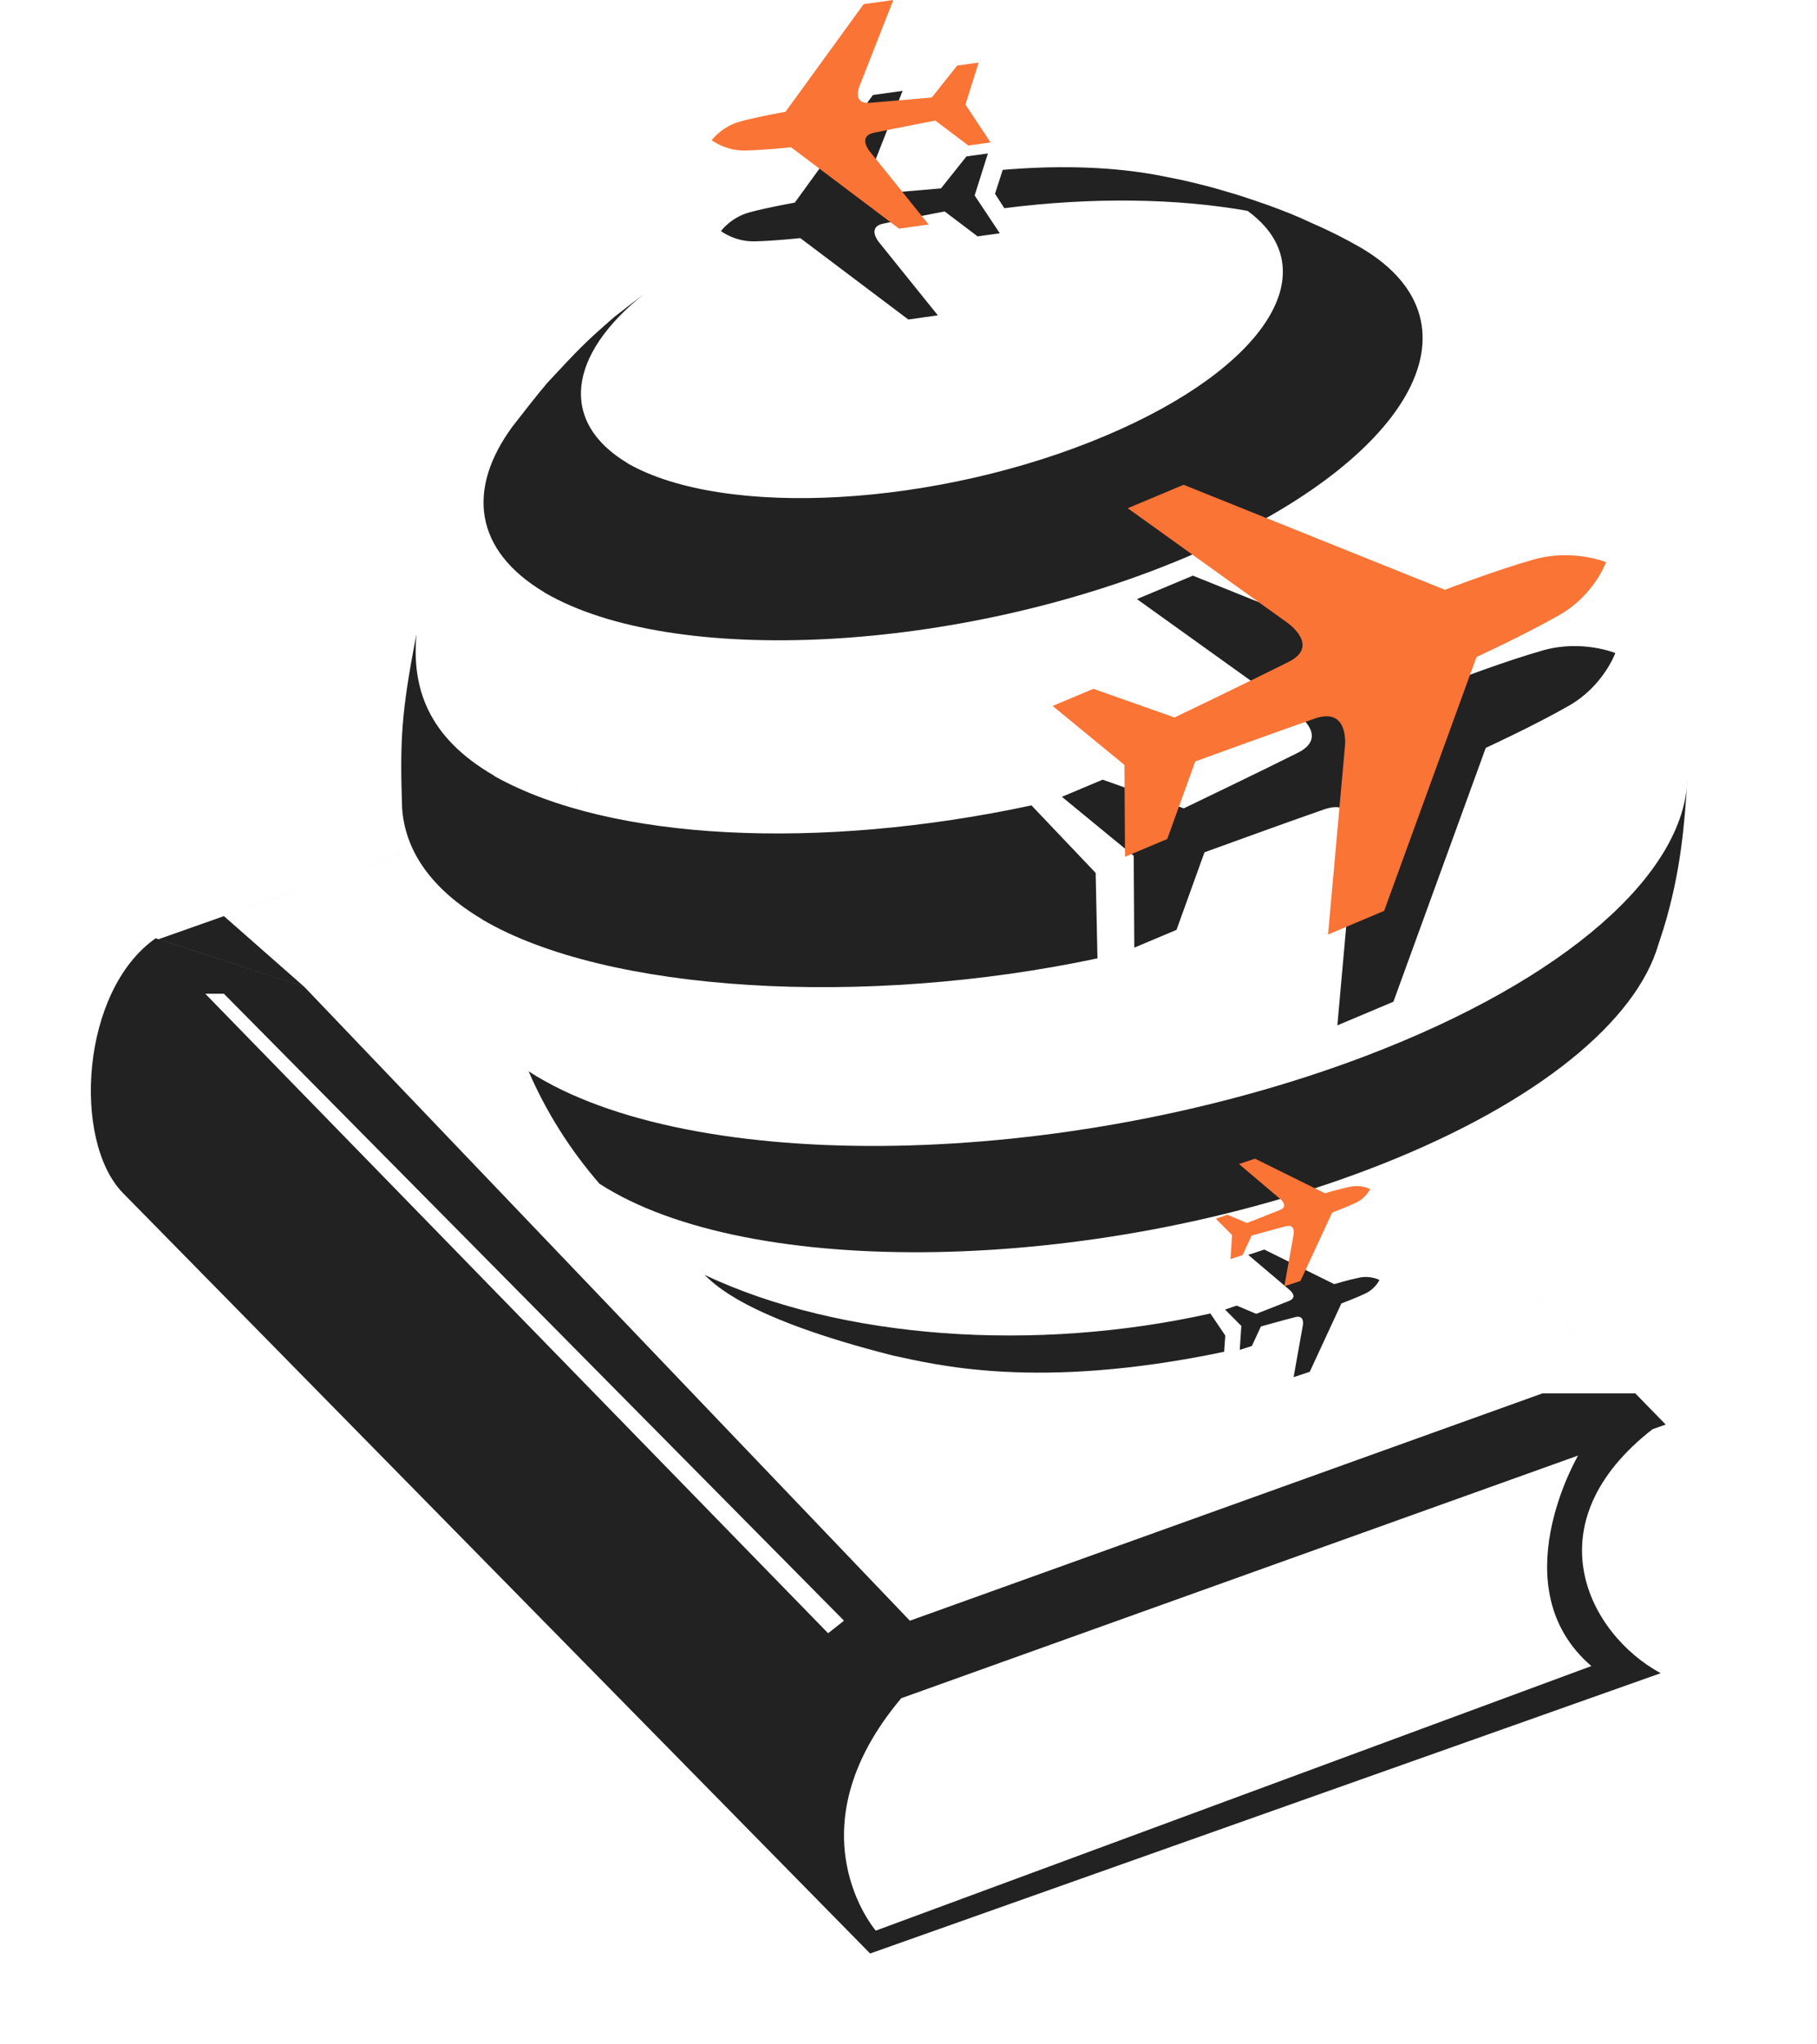 <svg width="40" height="45" viewBox="0 0 40 45" fill="none" xmlns="http://www.w3.org/2000/svg">
<g filter="url(#filter0_d_209_11)">
<path d="M36.413 29.432L36.001 28.671L33.955 28.671L20.03 33.675L6.699 19.722L3.427 18.653C1.775 19.81 1.591 23.107 2.7 24.254L19.155 41L36.559 34.83C34.974 33.972 33.688 31.531 36.413 29.433V29.432ZM18.231 33.951L4.519 19.874H4.929L18.58 33.674L18.23 33.951H18.231ZM19.279 40.496C19.279 40.496 17.381 38.301 19.84 35.381L34.741 30.039C34.741 30.039 33.027 32.953 35.033 34.673L19.279 40.497V40.496ZM6.699 19.722L4.929 18.165L20.431 12.687L36.001 28.671L36.412 29.432C36.4 29.442 36.388 29.451 36.376 29.461L36.669 29.357L20.431 12.687L3.492 18.673L6.698 19.721L6.699 19.722Z" fill="#222222"/>
</g>
<g filter="url(#filter1_d_209_11)">
<path d="M11.279 7.392C11.507 7.102 11.808 6.709 12.048 6.428C12.769 5.654 12.863 5.553 13.519 4.981C13.713 4.83 13.944 4.648 14.17 4.477C12.505 5.81 12.293 7.286 13.82 8.198C13.818 8.198 13.818 8.198 13.818 8.2C15.954 9.418 20.636 9.155 24.33 7.595C27.908 6.085 29.229 3.925 27.463 2.641C25.912 2.366 24.064 2.335 22.109 2.582L21.905 2.265L22.074 1.739C23.224 1.641 24.316 1.665 25.259 1.817C25.487 1.853 25.788 1.916 26.012 1.961C26.446 2.061 26.682 2.121 26.965 2.207C27.254 2.289 27.501 2.37 27.931 2.521C28.353 2.678 28.535 2.749 28.873 2.908C29.252 3.071 29.619 3.256 29.974 3.461C32.788 5.135 31.038 8.19 26.073 10.282C21.122 12.368 14.813 12.696 11.986 11.042C11.985 11.04 11.981 11.037 11.973 11.035H11.979C10.434 10.11 10.272 8.768 11.279 7.392ZM24.16 19.095L24.12 17.214L22.707 15.728C18.039 16.728 13.451 16.514 10.9 15.092C10.891 15.083 10.87 15.073 10.861 15.064C9.417 14.223 9.06 13.137 9.169 11.958C8.831 13.684 8.803 14.306 8.852 15.783C8.912 16.708 9.477 17.561 10.613 18.234L10.622 18.243C13.342 19.843 19.008 20.19 24.16 19.095ZM30.053 21.248C23.464 23.748 15.219 23.895 11.637 21.582C12.024 22.476 12.55 23.31 13.198 24.057C16.485 26.18 24.054 26.044 30.099 23.75C33.637 22.409 35.869 20.624 36.456 18.951L36.62 18.447C37.011 17.171 37.084 16.108 37.146 15.162C37.075 17.216 34.517 19.551 30.053 21.248ZM15.509 26.062C15.716 26.249 16.367 27.005 19.666 27.84C20.557 28.026 22.802 28.625 26.949 27.755L26.974 27.398L26.646 26.912C22.798 27.773 18.525 27.485 15.509 26.062ZM25.029 11.187L28.533 13.699C28.533 13.699 29.282 14.21 28.575 14.568C27.87 14.923 26.061 15.793 26.061 15.793L24.274 15.162L23.377 15.539L24.958 16.838L24.971 18.859L25.9 18.468L26.516 16.761C26.516 16.761 28.408 16.072 29.159 15.813C29.913 15.559 29.812 16.427 29.812 16.427L29.441 20.57L30.675 20.05L32.708 14.462C32.708 14.462 33.785 13.967 34.544 13.531C35.301 13.096 35.56 12.374 35.56 12.374C35.56 12.374 34.822 12.073 33.971 12.315C33.121 12.555 32.012 12.982 32.012 12.982L26.26 10.671L25.029 11.187ZM17.618 3.241L19.996 5.033L20.646 4.941L19.351 3.333C19.351 3.333 19.07 3 19.449 2.921C19.83 2.841 20.796 2.654 20.796 2.654L21.521 3.203L22.01 3.135L21.456 2.302L21.748 1.378L21.276 1.443L20.716 2.146C20.716 2.146 19.733 2.233 19.346 2.264C18.957 2.292 19.124 1.897 19.124 1.897L19.87 0L19.217 0.091L17.496 2.461C17.496 2.461 16.922 2.56 16.507 2.672C16.09 2.783 15.871 3.087 15.871 3.087C15.871 3.087 16.176 3.321 16.607 3.313C17.041 3.304 17.618 3.241 17.618 3.241ZM29.372 26.266L27.833 25.505L27.479 25.622L28.39 26.394C28.39 26.394 28.585 26.551 28.381 26.634C28.176 26.717 27.655 26.92 27.655 26.92L27.224 26.738L26.969 26.826L27.327 27.186L27.292 27.714L27.559 27.627L27.758 27.198C27.758 27.198 28.299 27.046 28.515 26.992C28.73 26.936 28.681 27.175 28.681 27.175L28.478 28.313L28.833 28.196L29.53 26.691C29.53 26.691 29.838 26.577 30.059 26.472C30.28 26.367 30.367 26.173 30.367 26.173C30.367 26.173 30.171 26.072 29.929 26.122C29.686 26.171 29.372 26.266 29.372 26.266Z" fill="#222222"/>
</g>
<path d="M24.826 11.187L28.329 13.699C28.329 13.699 29.078 14.21 28.371 14.568C27.666 14.923 25.857 15.793 25.857 15.793L24.07 15.162L23.173 15.539L24.754 16.838L24.767 18.859L25.696 18.468L26.312 16.761C26.312 16.761 28.204 16.072 28.955 15.813C29.709 15.559 29.608 16.427 29.608 16.427L29.236 20.57L30.471 20.05L32.504 14.462C32.504 14.462 33.581 13.967 34.34 13.531C35.097 13.096 35.356 12.374 35.356 12.374C35.356 12.374 34.618 12.073 33.767 12.315C32.917 12.555 31.808 12.982 31.808 12.982L26.056 10.671L24.826 11.187ZM17.414 3.241L19.792 5.033L20.442 4.941L19.147 3.333C19.147 3.333 18.866 3 19.245 2.921C19.626 2.841 20.591 2.654 20.591 2.654L21.317 3.203L21.806 3.135L21.253 2.302L21.544 1.378L21.072 1.443L20.512 2.146C20.512 2.146 19.529 2.233 19.142 2.264C18.753 2.292 18.92 1.897 18.92 1.897L19.666 0L19.013 0.091L17.292 2.461C17.292 2.461 16.718 2.56 16.303 2.672C15.886 2.783 15.667 3.087 15.667 3.087C15.667 3.087 15.972 3.321 16.402 3.313C16.837 3.304 17.414 3.241 17.414 3.241ZM29.168 26.266L27.629 25.505L27.275 25.622L28.186 26.394C28.186 26.394 28.381 26.551 28.177 26.634C27.972 26.717 27.451 26.92 27.451 26.92L27.02 26.738L26.765 26.826L27.123 27.186L27.088 27.714L27.355 27.627L27.554 27.198C27.554 27.198 28.095 27.046 28.311 26.992C28.526 26.936 28.477 27.175 28.477 27.175L28.274 28.313L28.629 28.196L29.326 26.691C29.326 26.691 29.634 26.577 29.855 26.472C30.076 26.367 30.163 26.173 30.163 26.173C30.163 26.173 29.967 26.072 29.725 26.122C29.482 26.171 29.168 26.266 29.168 26.266Z" fill="#FA7436"/>
<defs>
<filter id="filter0_d_209_11" x="0" y="12.687" width="38.669" height="32.313" filterUnits="userSpaceOnUse" color-interpolation-filters="sRGB">
<feFlood flood-opacity="0" result="BackgroundImageFix"/>
<feColorMatrix in="SourceAlpha" type="matrix" values="0 0 0 0 0 0 0 0 0 0 0 0 0 0 0 0 0 0 127 0" result="hardAlpha"/>
<feOffset dy="2"/>
<feGaussianBlur stdDeviation="1"/>
<feComposite in2="hardAlpha" operator="out"/>
<feColorMatrix type="matrix" values="0 0 0 0 0 0 0 0 0 0 0 0 0 0 0 0 0 0 0.25 0"/>
<feBlend mode="normal" in2="BackgroundImageFix" result="effect1_dropShadow_209_11"/>
<feBlend mode="normal" in="SourceGraphic" in2="effect1_dropShadow_209_11" result="shape"/>
</filter>
<filter id="filter1_d_209_11" x="6.833" y="0" width="32.313" height="32.313" filterUnits="userSpaceOnUse" color-interpolation-filters="sRGB">
<feFlood flood-opacity="0" result="BackgroundImageFix"/>
<feColorMatrix in="SourceAlpha" type="matrix" values="0 0 0 0 0 0 0 0 0 0 0 0 0 0 0 0 0 0 127 0" result="hardAlpha"/>
<feOffset dy="2"/>
<feGaussianBlur stdDeviation="1"/>
<feComposite in2="hardAlpha" operator="out"/>
<feColorMatrix type="matrix" values="0 0 0 0 0 0 0 0 0 0 0 0 0 0 0 0 0 0 0.25 0"/>
<feBlend mode="normal" in2="BackgroundImageFix" result="effect1_dropShadow_209_11"/>
<feBlend mode="normal" in="SourceGraphic" in2="effect1_dropShadow_209_11" result="shape"/>
</filter>
</defs>
</svg>
